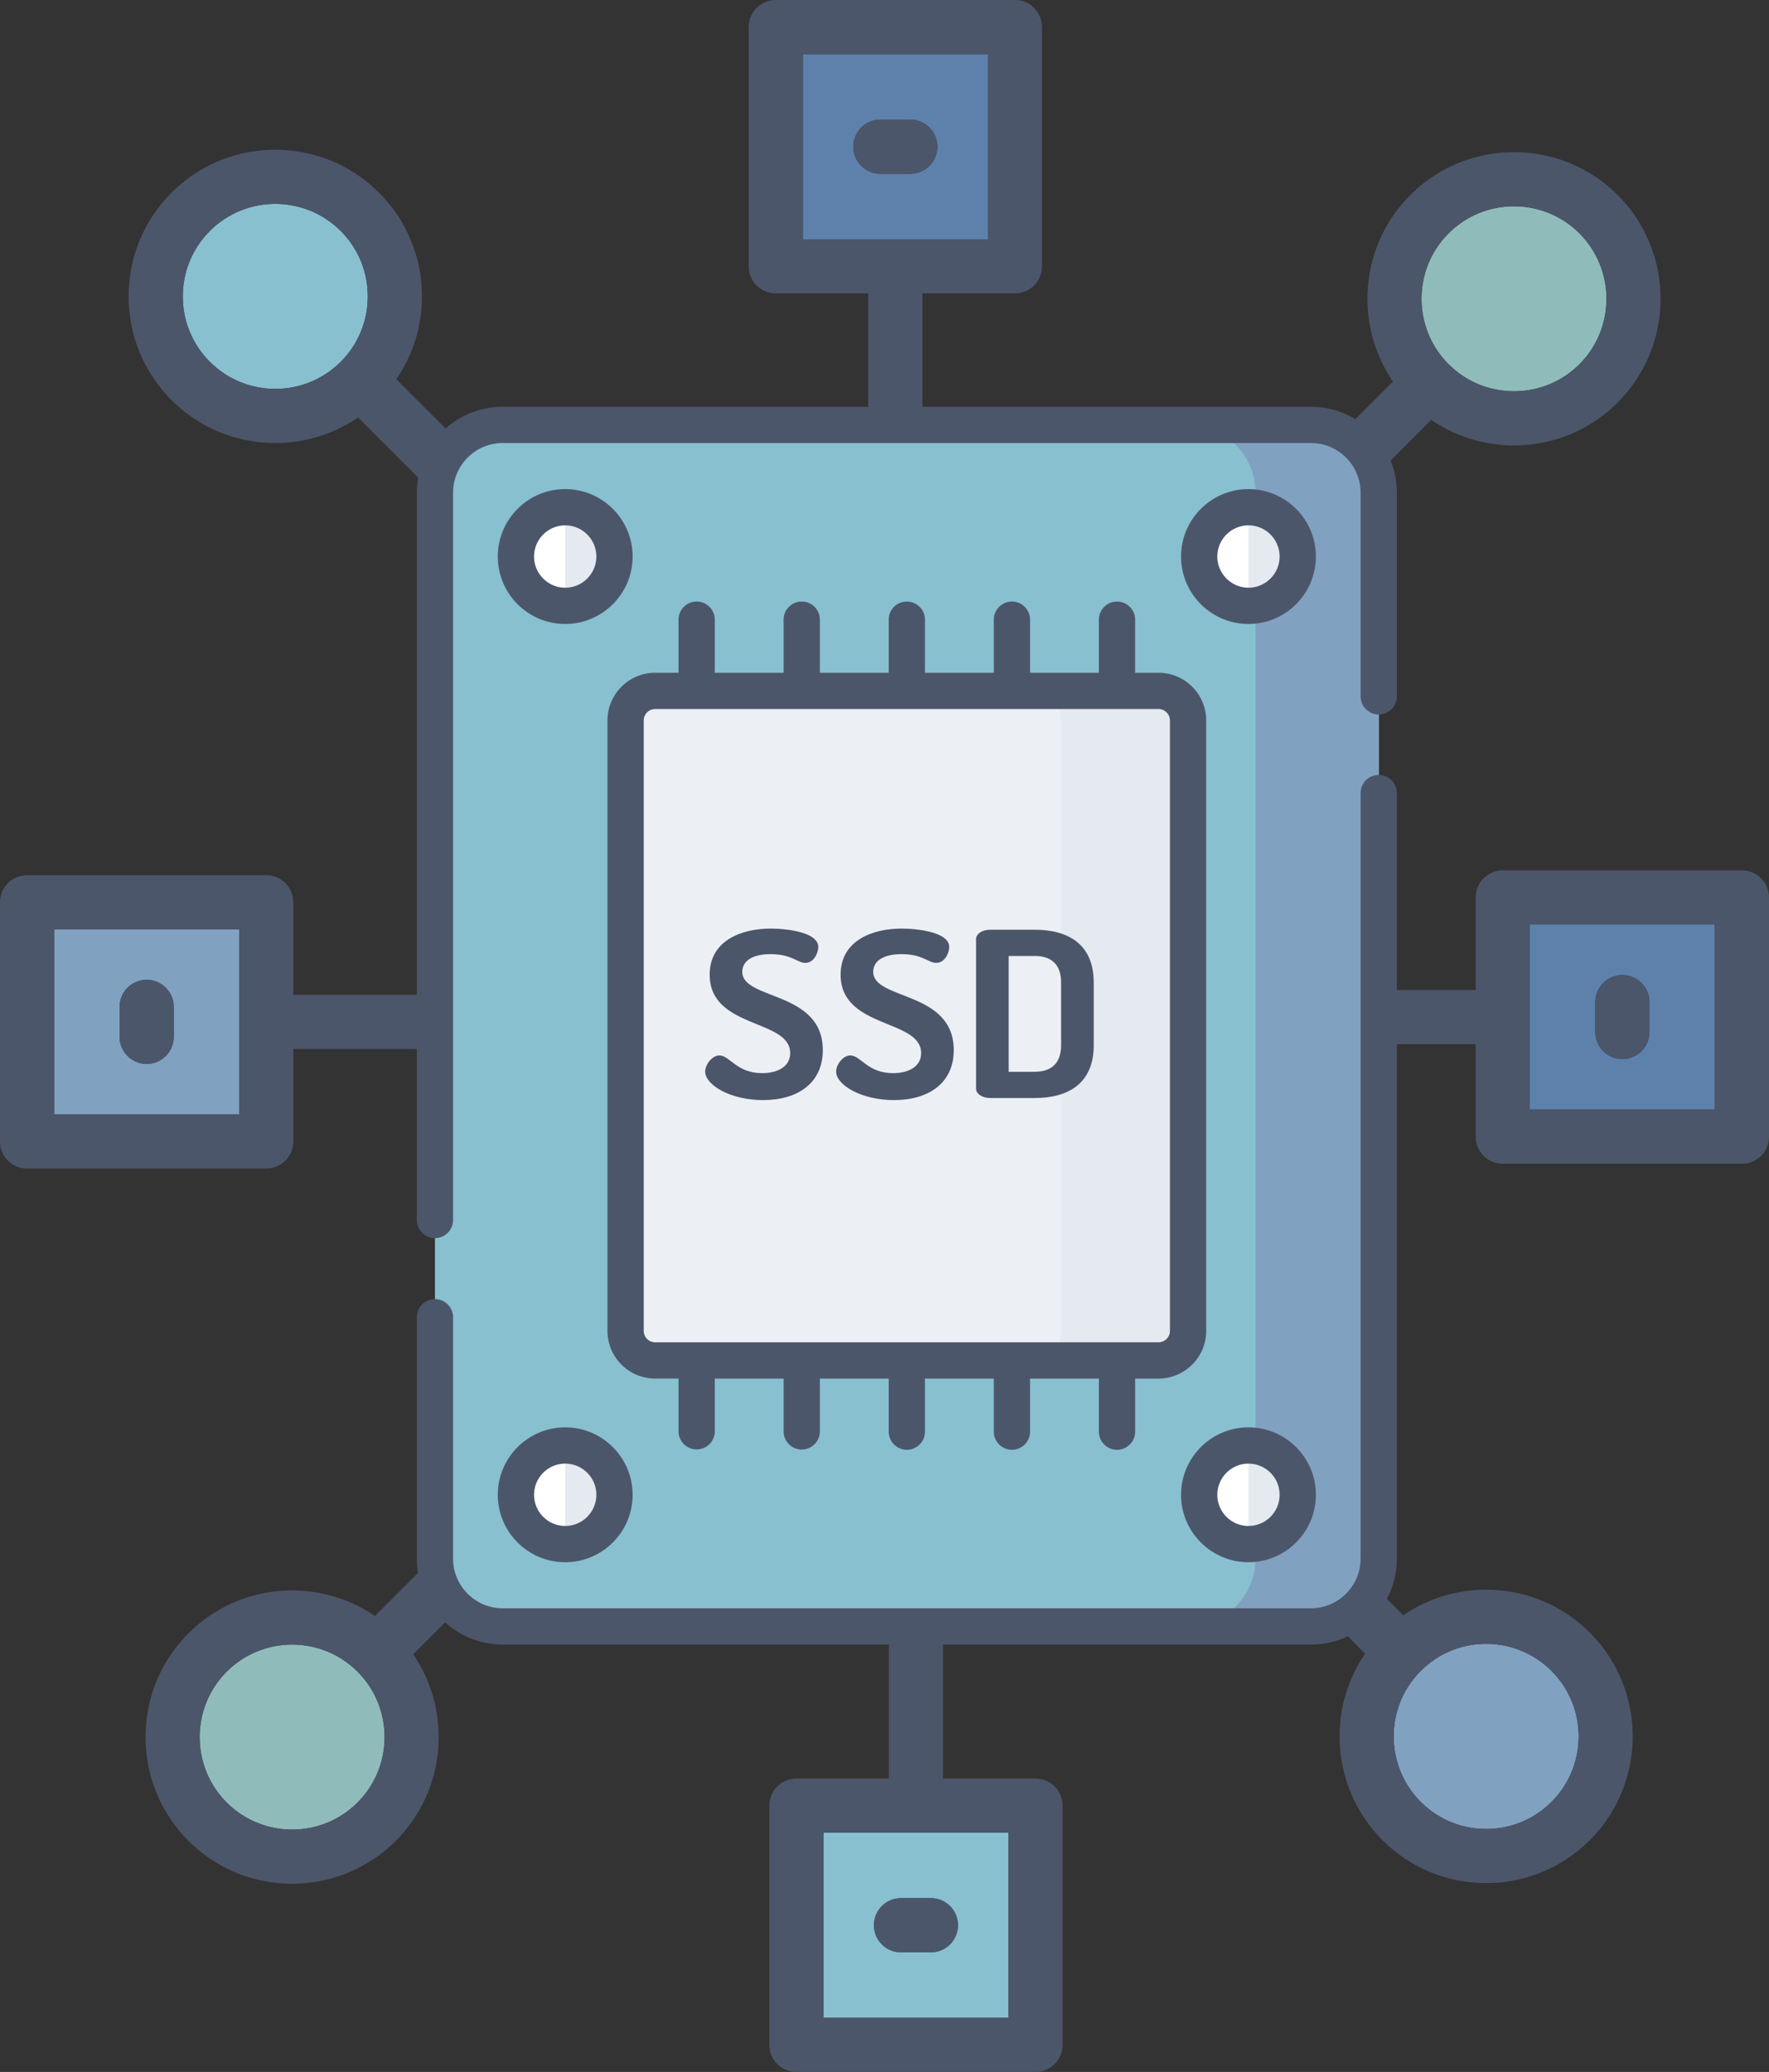 <!--
Copyright (c) 2016-present Sven Greb <development@svengreb.de>
This source code is licensed under the MIT license found in the license file.
-->
<svg viewBox="0 0 437.316 512" xmlns="http://www.w3.org/2000/svg">
  <rect x="0" y="0" width="437.316" height="512" fill="#333333" stroke="none"/>
  <path
    fill="#8FBCBB"
    d="M88.383 445.422c-8.913 8.913-23.419 8.913-32.34 0-8.913-8.921-8.913-23.427 0-32.34 4.461-4.461 10.313-6.691 16.174-6.691 5.853 0 11.714 2.23 16.166 6.691 8.921 8.913 8.921 23.419 0 32.34z"
  />
  <path
    fill="#88C0D0"
    d="M203.567 452.878v45.74h45.73v-45.74h-45.73zm26.558 29.557h-7.387c-3.693 0-6.69-2.997-6.69-6.691s2.997-6.691 6.69-6.691h7.387c3.703 0 6.691 2.997 6.691 6.691s-2.988 6.691-6.691 6.691z"
  />
  <path
    fill="#8FBCBB"
    d="M390.451 90.005c-4.461 4.46-10.313 6.682-16.174 6.682-5.852 0-11.715-2.222-16.166-6.682h-.01c-4.461-4.461-6.682-10.313-6.682-16.174 0-5.852 2.221-11.714 6.682-16.166 4.461-4.461 10.313-6.691 16.176-6.691 5.852 0 11.713 2.23 16.174 6.691 8.912 8.913 8.912 23.428 0 32.34z"
  />
  <path
    fill="#5E81AC"
    d="M198.469 13.382v45.739h45.732V13.382h-45.732zm26.558 29.556h-7.387a6.688 6.688 0 0 1-6.691-6.691 6.694 6.694 0 0 1 6.691-6.691h7.387a6.694 6.694 0 0 1 6.691 6.691 6.687 6.687 0 0 1-6.691 6.691z"
  />
  <path
    fill="#88C0D0"
    d="M90.918 73.236c0 6.111-2.373 11.856-6.691 16.174-8.921 8.913-23.427 8.913-32.349 0-4.317-4.318-6.691-10.063-6.691-16.174 0-6.103 2.374-11.848 6.691-16.166 4.46-4.46 10.322-6.691 16.174-6.691 5.853 0 11.713 2.23 16.174 6.691 4.319 4.318 6.692 10.063 6.692 16.166z"
  />
  <path
    fill="#4C566A"
    d="M231.719 36.247a6.688 6.688 0 0 1-6.691 6.691h-7.387a6.688 6.688 0 0 1-6.691-6.691 6.694 6.694 0 0 1 6.691-6.691h7.387a6.694 6.694 0 0 1 6.691 6.691zm5.097 439.496a6.687 6.687 0 0 1-6.691 6.691h-7.387c-3.693 0-6.69-2.997-6.69-6.691s2.997-6.691 6.69-6.691h7.387a6.687 6.687 0 0 1 6.691 6.691z"
  />
  <path
    fill="#5E81AC"
    d="M378.195 228.461v45.731h45.738v-45.731h-45.738zm29.565 26.56a6.693 6.693 0 0 1-6.691 6.691 6.688 6.688 0 0 1-6.691-6.691v-7.387a6.683 6.683 0 0 1 6.691-6.691 6.688 6.688 0 0 1 6.691 6.691v7.387z"
  />
  <path
    fill="#4C566A"
    d="M407.76 247.633v7.387a6.693 6.693 0 0 1-6.691 6.691 6.688 6.688 0 0 1-6.691-6.691v-7.387a6.683 6.683 0 0 1 6.691-6.691 6.688 6.688 0 0 1 6.691 6.691z"
  />
  <path
    fill="#4C566A"
    d="M430.625 215.079h-59.121a6.688 6.688 0 0 0-6.691 6.691v22.866H306.32v13.382h58.492v22.866a6.688 6.688 0 0 0 6.691 6.69h59.121a6.688 6.688 0 0 0 6.691-6.69V221.77a6.687 6.687 0 0 0-6.69-6.691zm-6.691 59.113h-45.738v-45.731h45.738v45.731zm-96.545-162.93h8.416v10.507l18.016-18.016a36.232 36.232 0 0 0 20.457 6.316c9.287 0 18.564-3.533 25.631-10.599v-.009c14.131-14.131 14.131-37.122 0-51.262-14.133-14.131-37.131-14.131-51.262 0-12.518 12.517-13.945 31.983-4.293 46.088l-16.965 16.975zm30.713-53.597c4.461-4.461 10.313-6.691 16.176-6.691 5.852 0 11.713 2.23 16.174 6.691 8.912 8.913 8.912 23.428 0 32.34-4.461 4.46-10.313 6.682-16.174 6.682-5.852 0-11.715-2.222-16.166-6.682h-.01c-4.461-4.461-6.682-10.313-6.682-16.174 0-5.852 2.221-11.714 6.682-16.166z"
  />
  <path
    fill="#81A1C1"
    d="M13.382 229.651v45.73h45.74v-45.73h-45.74zm29.566 26.558a6.693 6.693 0 0 1-6.691 6.691 6.688 6.688 0 0 1-6.691-6.691v-7.395a6.68 6.68 0 0 1 3.498-5.88 6.634 6.634 0 0 1 3.193-.811 6.63 6.63 0 0 1 3.185.811 6.523 6.523 0 0 1 1.543 1.151 6.65 6.65 0 0 1 1.963 4.729v7.395z"
  />
  <path
    fill="#4C566A"
    d="M42.948 248.814v7.395a6.693 6.693 0 0 1-6.691 6.691 6.688 6.688 0 0 1-6.691-6.691v-7.395a6.68 6.68 0 0 1 3.498-5.88 6.634 6.634 0 0 1 3.193-.811 6.63 6.63 0 0 1 3.185.811 6.523 6.523 0 0 1 1.543 1.151 6.65 6.65 0 0 1 1.963 4.729z"
  />
  <path
    fill="#4C566A"
    d="M72.504 282.072v-22.865h58.938v-13.382H72.504V222.96a6.688 6.688 0 0 0-6.691-6.691H6.691A6.688 6.688 0 0 0 0 222.96v59.112a6.687 6.687 0 0 0 6.691 6.69h59.122a6.687 6.687 0 0 0 6.691-6.69zm-13.382-29.573v22.882h-45.74v-45.73h45.74v22.848zM191.778 72.503h22.865v57.451h13.382V72.503h22.865a6.687 6.687 0 0 0 6.691-6.691V6.691A6.687 6.687 0 0 0 250.89 0h-59.113a6.693 6.693 0 0 0-6.691 6.691v59.121a6.694 6.694 0 0 0 6.692 6.691zm6.691-59.121h45.73v45.739h-45.732V13.382zm57.519 426.114h-22.865v-59.384h-13.381v59.384h-22.867a6.693 6.693 0 0 0-6.691 6.691v59.121a6.695 6.695 0 0 0 6.691 6.691h59.113a6.688 6.688 0 0 0 6.691-6.691v-59.121a6.686 6.686 0 0 0-6.691-6.691zm-6.691 59.122h-45.73v-45.74h45.73v45.74zm-128.25-108.735h-9.912v-9.019l-18.461 18.461c-14.105-9.653-33.571-8.226-46.088 4.29-7.065 7.067-10.607 16.345-10.607 25.632s3.542 18.565 10.607 25.632c7.066 7.066 16.344 10.607 25.631 10.607 9.278 0 18.565-3.541 25.631-10.607 12.517-12.517 13.944-31.983 4.292-46.088l18.907-18.908zm-32.664 55.539c-8.913 8.913-23.419 8.913-32.34 0-8.913-8.921-8.913-23.427 0-32.34 4.461-4.461 10.313-6.691 16.174-6.691 5.853 0 11.714 2.23 16.166 6.691 8.921 8.913 8.921 23.419 0 32.34zm-20.33-335.948a36.197 36.197 0 0 0 20.457-6.316l18.461 18.461v-10.952h7.978L97.976 93.701c4.113-5.977 6.334-13.052 6.334-20.465 0-9.68-3.774-18.779-10.626-25.631-14.131-14.131-37.13-14.131-51.262 0-6.843 6.852-10.617 15.951-10.617 25.631 0 9.688 3.774 18.789 10.617 25.64 7.066 7.065 16.353 10.598 25.631 10.598zM51.879 57.07c4.46-4.46 10.322-6.691 16.174-6.691 5.853 0 11.713 2.23 16.174 6.691 4.318 4.318 6.691 10.063 6.691 16.166 0 6.111-2.373 11.856-6.691 16.174-8.921 8.913-23.427 8.913-32.349 0-4.317-4.318-6.691-10.063-6.691-16.174.001-6.103 2.375-11.848 6.692-16.166z"
  />
  <path
    fill="#81A1C1"
    d="M383.559 445.253a22.723 22.723 0 0 1-16.166 6.699 22.732 22.732 0 0 1-16.174-6.699c-4.461-4.461-6.682-10.313-6.682-16.175 0-5.853 2.221-11.714 6.682-16.165a22.723 22.723 0 0 1 16.174-6.7c6.104 0 11.85 2.381 16.166 6.7 8.921 8.912 8.921 23.418 0 32.34z"
  />
  <path
    fill="#4C566A"
    d="M367.393 392.831c-7.412 0-14.488 2.212-20.465 6.325l-18.006-18.016v8.572h-10.359l18.908 18.908c-9.654 14.114-8.225 33.572 4.291 46.088 6.844 6.852 15.943 10.616 25.631 10.616 9.68 0 18.779-3.765 25.633-10.616 14.131-14.131 14.131-37.13 0-51.263-6.854-6.849-15.954-10.614-25.633-10.614zm16.166 52.422a22.723 22.723 0 0 1-16.166 6.699 22.732 22.732 0 0 1-16.174-6.699c-4.461-4.461-6.682-10.313-6.682-16.175 0-5.853 2.221-11.714 6.682-16.165a22.723 22.723 0 0 1 16.174-6.7c6.104 0 11.85 2.381 16.166 6.7 8.921 8.912 8.921 23.418 0 32.34z"
  />
  <path
    fill="#88C0D0"
    d="M324.074 401.906h-199.79c-9.256 0-16.761-7.505-16.761-16.762V121.757c0-9.257 7.503-16.761 16.761-16.761h199.792c9.256 0 16.762 7.503 16.762 16.761v263.389c-.002 9.255-7.506 16.76-16.764 16.76z"
  />
  <path
    fill="#81A1C1"
    d="M324.074 104.996h-30.461c9.258 0 16.762 7.503 16.762 16.76v263.389c0 9.257-7.504 16.761-16.762 16.761h30.461c9.256 0 16.762-7.504 16.762-16.761V121.756c0-9.257-7.504-16.76-16.762-16.76z"
  />
  <circle fill="#E5E9F0" cx="139.723" cy="137.525" r="12.181" />
  <circle fill="#E5E9F0" cx="308.635" cy="137.525" r="12.181" />
  <circle fill="#E5E9F0" cx="139.723" cy="369.378" r="12.182" />
  <circle fill="#E5E9F0" cx="308.635" cy="369.378" r="12.182" />
  <path
    fill="#ECEFF4"
    d="M286.395 336.175H161.963a7.308 7.308 0 0 1-7.309-7.31v-150.83a7.308 7.308 0 0 1 7.309-7.308h124.431a7.308 7.308 0 0 1 7.311 7.308v150.83a7.31 7.31 0 0 1-7.31 7.31z"
  />
  <path
    fill="#E5E9F0"
    d="M286.395 170.727h-31.387a7.309 7.309 0 0 1 7.309 7.308v150.83a7.31 7.31 0 0 1-7.309 7.31h31.387a7.309 7.309 0 0 0 7.311-7.31v-150.83a7.31 7.31 0 0 0-7.311-7.308z"
  />
  <path
    d="M127.543 137.524c0 6.728 5.454 12.181 12.181 12.181v-24.363c-6.726.001-12.181 5.454-12.181 12.182zm168.91 0c0 6.728 5.453 12.181 12.182 12.181v-24.363c-6.729.001-12.182 5.454-12.182 12.182zm0 231.852c0 6.729 5.453 12.182 12.182 12.182v-24.363c-6.729 0-12.182 5.454-12.182 12.181zm-168.91 0c0 6.729 5.454 12.182 12.181 12.182v-24.363c-6.726 0-12.181 5.454-12.181 12.181z"
    fill="#FFF"
  />
  <path
    fill="#4C566A"
    d="M188.4 265.186c-6.325 0-7.999-4.381-10.542-4.381-1.923 0-3.535 2.39-3.535 3.982 0 3.3 6.201 7.055 14.326 7.055 8.558 0 14.758-4.211 14.758-12.346 0-14.732-19.906-12.288-19.906-19.341 0-2.729 2.543-4.379 7.007-4.379 5.208 0 6.635 2.161 8.558 2.161 2.231 0 3.225-2.616 3.225-3.926 0-3.753-8.124-4.55-11.783-4.55-7.132 0-15.068 2.901-15.068 11.378 0 13.482 19.906 10.865 19.906 19.398 0 3.412-3.225 4.949-6.946 4.949zm32.37 0c-6.325 0-7.999-4.381-10.542-4.381-1.922 0-3.534 2.39-3.534 3.982 0 3.3 6.201 7.055 14.325 7.055 8.557 0 14.758-4.211 14.758-12.346 0-14.732-19.906-12.288-19.906-19.341 0-2.729 2.542-4.379 7.008-4.379 5.207 0 6.635 2.161 8.557 2.161 2.232 0 3.225-2.616 3.225-3.926 0-3.753-8.123-4.55-11.781-4.55-7.131 0-15.069 2.901-15.069 11.378 0 13.482 19.905 10.865 19.905 19.398-.001 3.412-3.226 4.949-6.946 4.949zm24.06 6.143h10.975c8.186 0 14.574-3.527 14.574-13.027v-15.531c0-9.5-6.389-13.027-14.574-13.027H244.83c-2.109 0-3.537 1.081-3.537 2.276v37.034c.002 1.193 1.428 2.275 3.537 2.275zm4.525-35.1h6.449c4.094 0 6.512 2.104 6.512 6.542v15.531c0 4.438-2.418 6.543-6.512 6.543h-6.449v-28.616z"
  />
  <path
    fill="#4C566A"
    d="M340.836 191.492a4.48 4.48 0 0 0-4.482 4.481v189.172c0 6.771-5.508 12.279-12.277 12.279H124.284c-6.771 0-12.279-5.509-12.279-12.279v-59.704a4.482 4.482 0 0 0-8.963 0v59.704c0 11.713 9.53 21.243 21.243 21.243h199.792c11.711 0 21.242-9.53 21.242-21.243V195.974a4.484 4.484 0 0 0-4.483-4.482zm-16.76-90.978H124.284c-11.713 0-21.243 9.53-21.243 21.242v179.783a4.482 4.482 0 0 0 8.963 0V121.756c0-6.771 5.509-12.28 12.281-12.28h199.791c6.77 0 12.279 5.509 12.279 12.28v50.315a4.481 4.481 0 1 0 8.962 0v-50.315c.001-11.713-9.53-21.242-21.241-21.242z"
  />
  <path
    fill="#4C566A"
    d="M172.221 148.647a4.481 4.481 0 0 0-4.482 4.482v13.116h-5.776c-6.501 0-11.791 5.289-11.791 11.791v150.831c0 6.502 5.29 11.79 11.791 11.79h5.776v13.117a4.483 4.483 0 0 0 8.964 0v-13.117h17.015v13.117a4.482 4.482 0 0 0 8.963 0v-13.117h17.016v13.117a4.482 4.482 0 0 0 8.964 0v-13.117h17.016v13.117a4.482 4.482 0 0 0 8.964 0v-13.117h17.016v13.117a4.48 4.48 0 0 0 8.962 0v-13.117h5.777c6.5 0 11.789-5.288 11.789-11.79V178.035c0-6.501-5.289-11.79-11.789-11.79h-5.777v-13.116a4.48 4.48 0 1 0-8.962 0v13.116h-17.016v-13.116c0-2.476-2.006-4.482-4.482-4.482s-4.482 2.006-4.482 4.482v13.116h-17.016v-13.116a4.482 4.482 0 1 0-8.964 0v13.116h-17.016v-13.116a4.48 4.48 0 1 0-8.963 0v13.116h-17.015v-13.116a4.484 4.484 0 0 0-4.482-4.482zm114.174 26.561a2.83 2.83 0 0 1 2.828 2.827v150.83a2.83 2.83 0 0 1-2.828 2.828H161.963a2.83 2.83 0 0 1-2.827-2.828v-150.83a2.83 2.83 0 0 1 2.827-2.827h124.432zm-146.67-54.346c-9.188 0-16.663 7.475-16.663 16.663s7.475 16.663 16.663 16.663c9.189 0 16.664-7.475 16.664-16.663s-7.477-16.663-16.664-16.663zm0 24.362c-4.246 0-7.699-3.454-7.699-7.699 0-4.245 3.455-7.699 7.699-7.699 4.247 0 7.7 3.454 7.7 7.699 0 4.245-3.455 7.699-7.7 7.699zm168.91-24.362c-9.188 0-16.664 7.475-16.664 16.663s7.477 16.663 16.664 16.663 16.664-7.475 16.664-16.663-7.477-16.663-16.664-16.663zm0 24.362c-4.246 0-7.699-3.454-7.699-7.699 0-4.245 3.453-7.699 7.699-7.699s7.699 3.454 7.699 7.699c0 4.245-3.453 7.699-7.699 7.699zm-168.91 240.815c9.189 0 16.664-7.475 16.664-16.663s-7.475-16.662-16.664-16.662c-9.188 0-16.663 7.475-16.663 16.662 0 9.188 7.475 16.663 16.663 16.663zm0-24.362c4.247 0 7.7 3.454 7.7 7.699 0 4.247-3.454 7.699-7.7 7.699s-7.699-3.453-7.699-7.699c-.001-4.245 3.453-7.699 7.699-7.699zm168.91-8.963c-9.188 0-16.664 7.475-16.664 16.662 0 9.188 7.477 16.663 16.664 16.663s16.664-7.475 16.664-16.663-7.477-16.662-16.664-16.662zm0 24.363c-4.246 0-7.699-3.454-7.699-7.699 0-4.247 3.453-7.701 7.699-7.701s7.699 3.455 7.699 7.701c0 4.245-3.453 7.699-7.699 7.699z"
  />
</svg>
